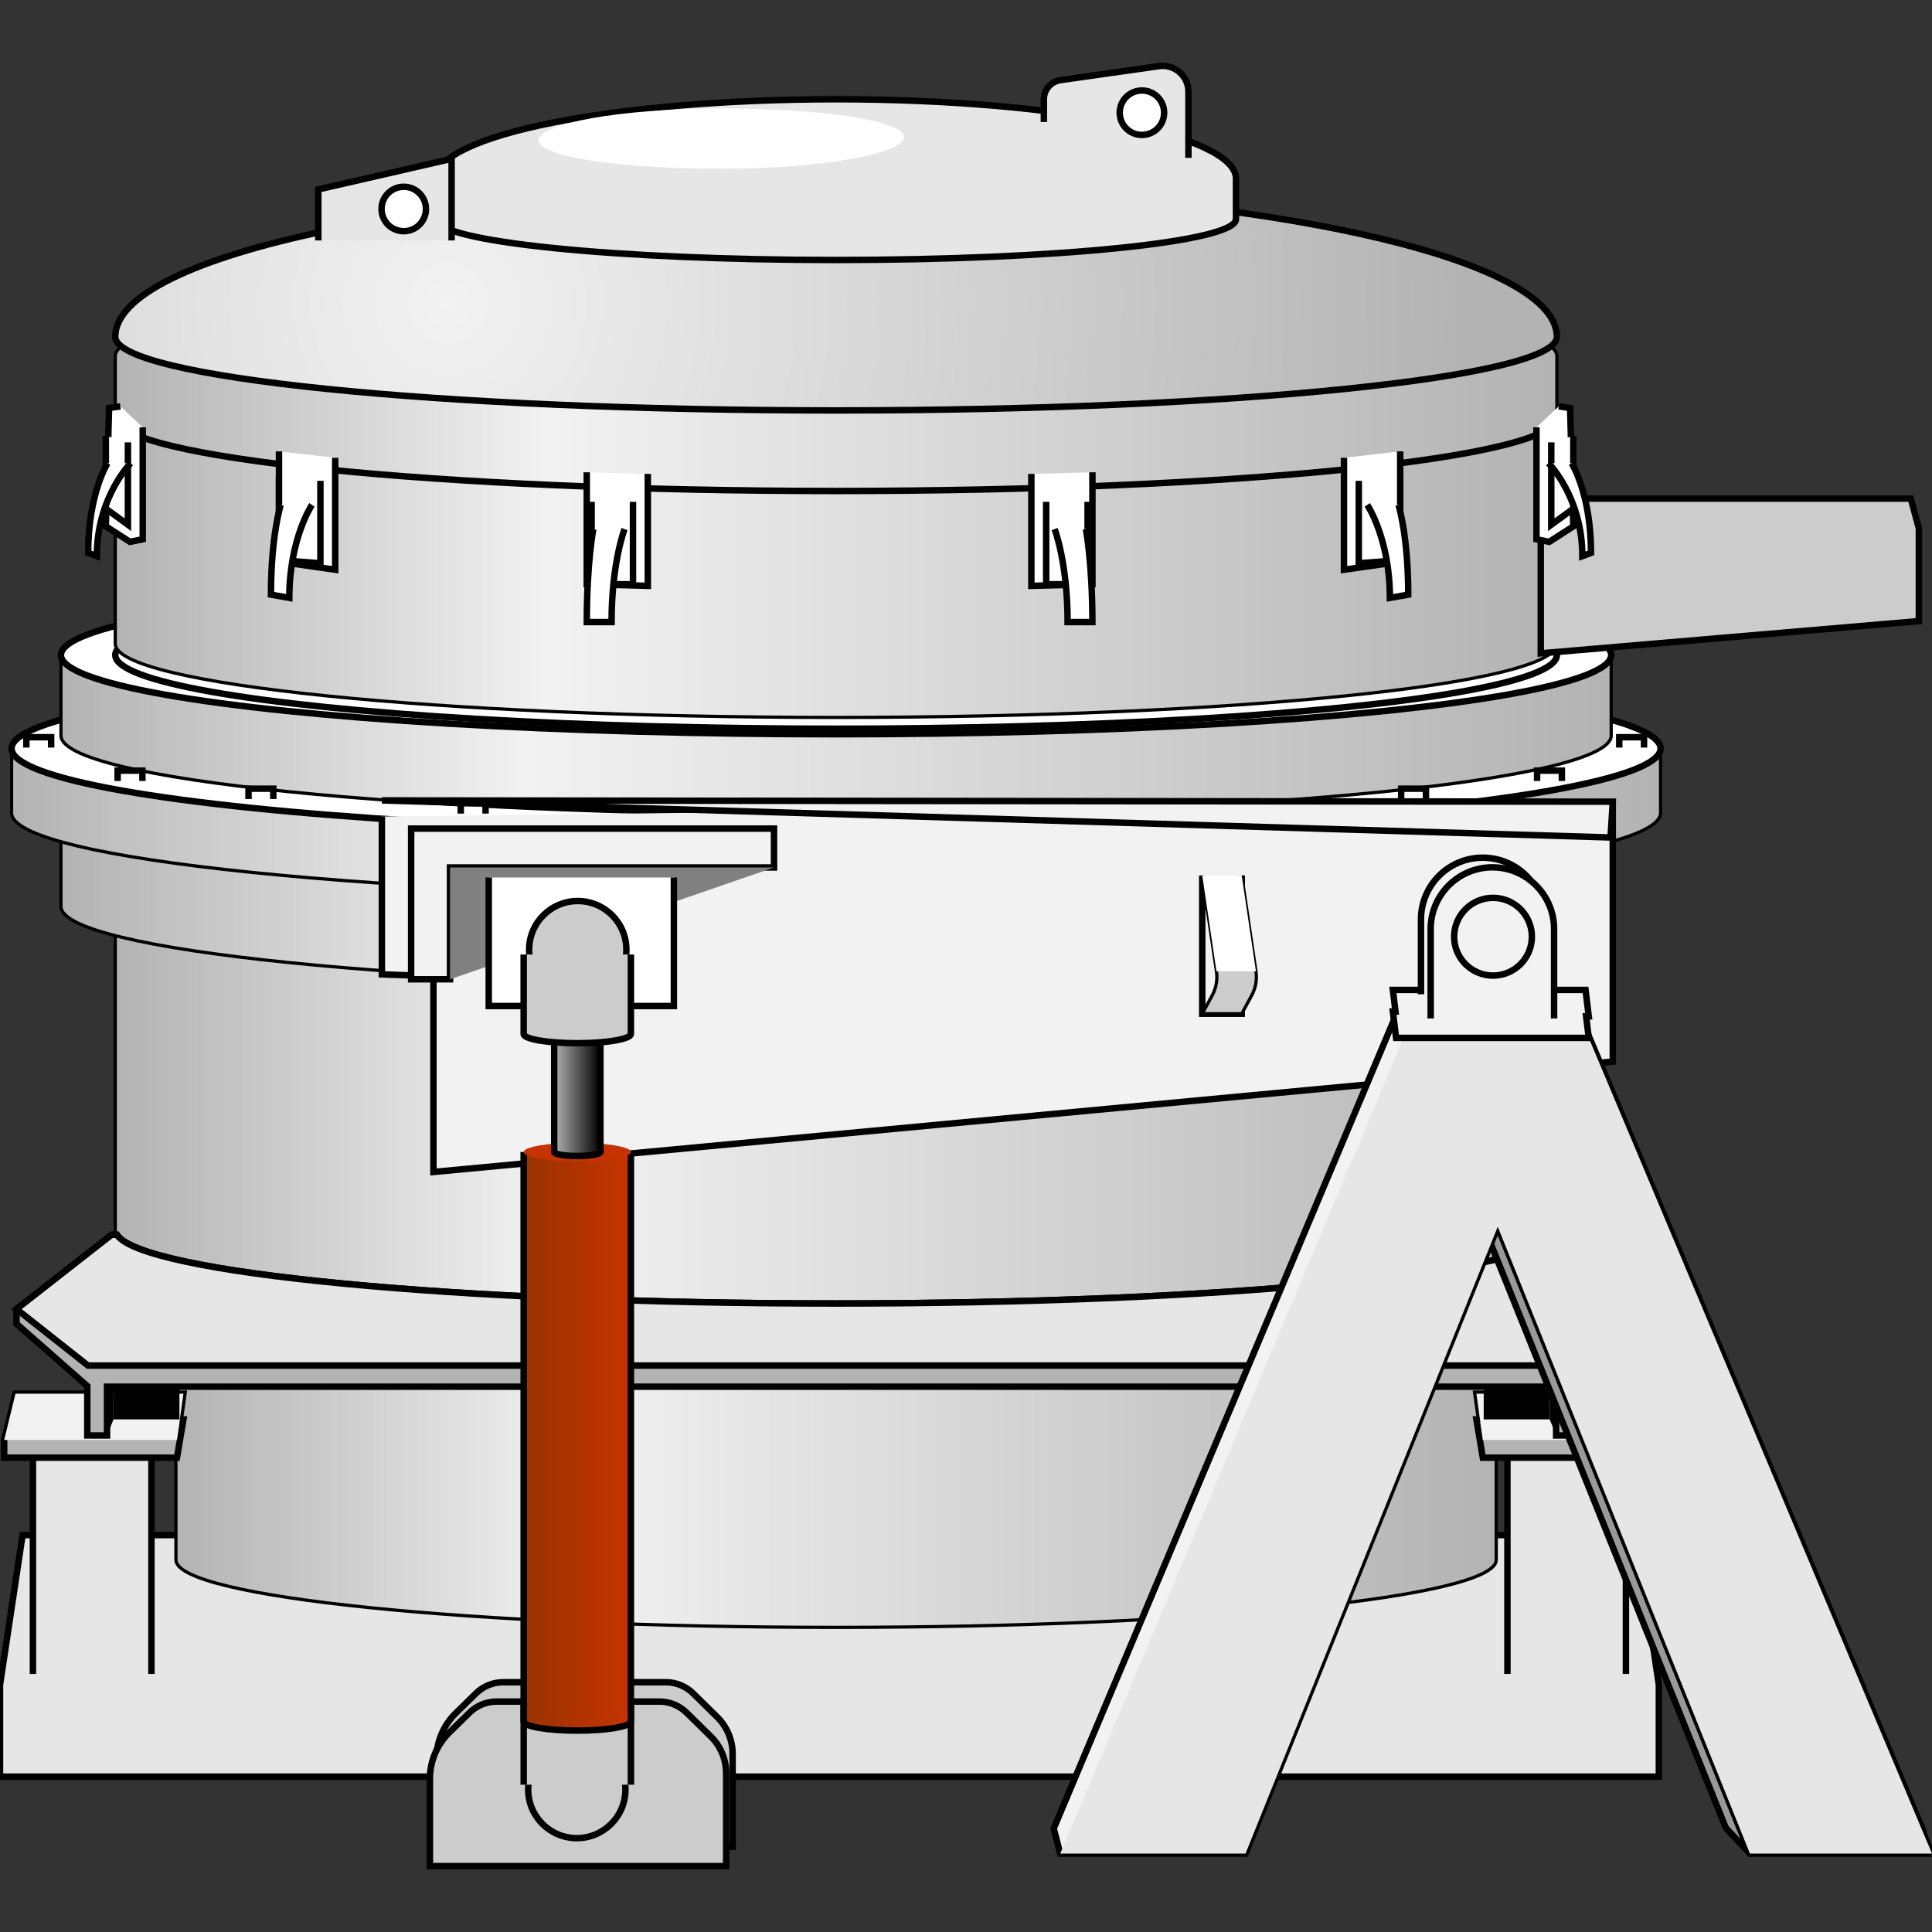 <svg version="1.1" id="Layer_1" xmlns="http://www.w3.org/2000/svg" xmlns:xlink="http://www.w3.org/1999/xlink" x="0px" y="0px" viewBox="0 0 100 100" xml:space="preserve"><rect x="0" y="0" width="100" height="100" fill="#333333" stroke="none"/><desc>Copyright Opto 22</desc> 
<g>
	<g id="frame_1_">
		<rect fill="none" width="100" height="100"></rect>
	</g>
	<g>
		<polygon fill="#E6E6E6" stroke="#000000" stroke-width="0.334" points="85.862,91.96 0,91.96 0,87.206 1.168,79.453 
			84.694,79.453 85.862,87.206 		"></polygon>
		<linearGradient id="SVGID_1_" gradientUnits="userSpaceOnUse" x1="9.106" y1="73.934" x2="77.445" y2="73.934">
			<stop offset="0" style="stop-color:#B3B3B3"></stop>
			<stop offset="0.3" style="stop-color:#F2F2F2"></stop>
			<stop offset="1" style="stop-color:#B3B3B3"></stop>
		</linearGradient>
		<path fill="url(#SVGID_1_)" stroke="#000000" stroke-width="0.167" d="M77.445,63.637V80.74c0,1.928-15.298,3.492-34.169,3.492
			S9.106,82.669,9.106,80.74V63.637"></path>
		
			<linearGradient id="SVGID_00000065764292308745913370000001228487789863117975_" gradientUnits="userSpaceOnUse" x1="5.966" y1="57.127" x2="80.584" y2="57.127">
			<stop offset="0" style="stop-color:#B3B3B3"></stop>
			<stop offset="0.3" style="stop-color:#F2F2F2"></stop>
			<stop offset="1" style="stop-color:#B3B3B3"></stop>
		</linearGradient>
		<path fill="url(#SVGID_00000065764292308745913370000001228487789863117975_)" stroke="#000000" stroke-width="0.167" d="
			M5.966,47.789c0-2.106,16.704-3.813,37.309-3.813s37.309,1.707,37.309,3.813v18.675c0,2.106-16.704,3.813-37.309,3.813
			S5.966,68.57,5.966,66.465V47.789z"></path>
		<polyline fill="#E6E6E6" stroke="#000000" stroke-width="0.334" points="78.024,86.642 78.024,72.342 84.157,72.342 
			84.157,86.642 		"></polyline>
		<polyline fill="#E6E6E6" stroke="#000000" stroke-width="0.334" points="1.705,86.642 1.705,72.342 7.838,72.342 7.838,86.642 		
			"></polyline>
		
			<linearGradient id="SVGID_00000078026687948902224970000015633101429226394772_" gradientUnits="userSpaceOnUse" x1="3.155" y1="44.834" x2="83.395" y2="44.834">
			<stop offset="0" style="stop-color:#B3B3B3"></stop>
			<stop offset="0.3" style="stop-color:#F2F2F2"></stop>
			<stop offset="1" style="stop-color:#B3B3B3"></stop>
		</linearGradient>
		<path fill="url(#SVGID_00000078026687948902224970000015633101429226394772_)" stroke="#000000" stroke-width="0.167" d="
			M3.155,42.749c0-2.264,17.962-4.1,40.12-4.1s40.12,1.836,40.12,4.1v4.17c0,2.264-17.962,4.1-40.12,4.1s-40.12-1.836-40.12-4.1
			V42.749z"></path>
		
			<linearGradient id="SVGID_00000011751013732644434620000012425176409585817259_" gradientUnits="userSpaceOnUse" x1="0.6" y1="40.41" x2="85.951" y2="40.41">
			<stop offset="0" style="stop-color:#B3B3B3"></stop>
			<stop offset="0.3" style="stop-color:#F2F2F2"></stop>
			<stop offset="1" style="stop-color:#B3B3B3"></stop>
		</linearGradient>
		<path fill="url(#SVGID_00000011751013732644434620000012425176409585817259_)" stroke="#000000" stroke-width="0.167" d="
			M0.6,38.742c0-2.408,19.106-4.361,42.675-4.361s42.675,1.952,42.675,4.361v3.336c0,2.408-19.106,4.361-42.675,4.361
			S0.6,44.487,0.6,42.078V38.742z"></path>
		<ellipse fill="#FFFFFF" stroke="#000000" stroke-width="0.334" cx="43.275" cy="38.742" rx="42.675" ry="4.361"></ellipse>
		
			<linearGradient id="SVGID_00000093142013699159412810000002525357137146990249_" gradientUnits="userSpaceOnUse" x1="3.155" y1="35.99" x2="83.395" y2="35.99">
			<stop offset="0" style="stop-color:#B3B3B3"></stop>
			<stop offset="0.3" style="stop-color:#F2F2F2"></stop>
			<stop offset="1" style="stop-color:#B3B3B3"></stop>
		</linearGradient>
		<path fill="url(#SVGID_00000093142013699159412810000002525357137146990249_)" stroke="#000000" stroke-width="0.167" d="
			M3.155,33.905c0-2.264,17.962-4.1,40.12-4.1s40.12,1.836,40.12,4.1v4.17c0,2.264-17.962,4.1-40.12,4.1s-40.12-1.836-40.12-4.1
			V33.905z"></path>
		<ellipse fill="#FFFFFF" stroke="#000000" stroke-width="0.334" cx="43.275" cy="33.905" rx="40.12" ry="4.1"></ellipse>
		<ellipse fill="#FFFFFF" stroke="#000000" stroke-width="0.334" cx="43.275" cy="33.905" rx="37.309" ry="3.813"></ellipse>
		
			<linearGradient id="SVGID_00000029013434772427249570000002243038185319205020_" gradientUnits="userSpaceOnUse" x1="5.966" y1="25.875" x2="80.584" y2="25.875">
			<stop offset="0" style="stop-color:#B3B3B3"></stop>
			<stop offset="0.3" style="stop-color:#F2F2F2"></stop>
			<stop offset="1" style="stop-color:#B3B3B3"></stop>
		</linearGradient>
		<path fill="url(#SVGID_00000029013434772427249570000002243038185319205020_)" stroke="#000000" stroke-width="0.167" d="
			M5.966,18.429c0-2.106,16.704-3.813,37.309-3.813s37.309,1.707,37.309,3.813v14.892c0,2.106-16.704,3.813-37.309,3.813
			S5.966,35.426,5.966,33.321V18.429z"></path>
		<polygon fill="#CCCCCC" stroke="#000000" stroke-width="0.334" points="99.32,32.148 79.75,33.816 79.75,25.807 98.903,25.807 
			99.32,27.349 		"></polygon>
		<path fill="none" stroke="#000000" stroke-width="0.334" d="M80.584,21.601c0,2.106-16.704,3.813-37.309,3.813
			S5.966,23.706,5.966,21.601"></path>
		
			<radialGradient id="SVGID_00000116916689144334293540000016249716032941488542_" cx="23.198" cy="15.672" r="52.927" gradientUnits="userSpaceOnUse">
			<stop offset="0" style="stop-color:#F2F2F2"></stop>
			<stop offset="1" style="stop-color:#B3B3B3"></stop>
		</radialGradient>
		<path fill="url(#SVGID_00000116916689144334293540000016249716032941488542_)" stroke="#000000" stroke-width="0.334" d="
			M43.275,9.674c-20.605,0-37.309,3.473-37.309,7.757c0,2.106,16.704,3.813,37.309,3.813s37.309-1.707,37.309-3.813
			C80.584,13.147,63.88,9.674,43.275,9.674z"></path>
		<path fill="#E6E6E6" stroke="#000000" stroke-width="0.334" d="M63.974,9.247c0-2.269-9.267-4.109-20.699-4.109
			s-20.699,1.84-20.699,4.109v2.095c0,1.168,9.267,2.115,20.699,2.115s20.699-0.947,20.699-2.115V9.247z"></path>
		<polygon fill="#B3B3B3" stroke="#000000" stroke-width="0.334" points="85.695,74.532 85.111,72.138 76.418,72.138 
			76.604,73.472 76.418,73.472 76.751,75.449 85.695,75.449 		"></polygon>
		<polygon fill="#B3B3B3" stroke="#000000" stroke-width="0.334" points="9.494,72.138 0.8,72.138 0.216,74.532 0.216,75.449 
			9.16,75.449 9.494,73.472 9.308,73.472 		"></polygon>
		<polygon fill="#F2F2F2" points="85.695,74.532 76.751,74.532 76.418,72.138 85.111,72.138 		"></polygon>
		<polygon fill="#F2F2F2" points="0.217,74.532 9.16,74.532 9.494,72.138 0.8,72.138 		"></polygon>
		<path fill="#B3B3B3" stroke="#000000" stroke-width="0.334" d="M80.491,63.926c-1.35,1.98-17.495,3.544-37.215,3.544
			c-19.775,0-35.955-1.572-37.226-3.56H5.776l-4.921,3.849v0.761l3.663,3.223v2.558H5.54v-2.527h75.005v2.527h1.022v-2.527h0.039
			l3.698-3.255v-0.761L80.491,63.926z"></path>
		<polygon points="5.874,71.774 5.874,73.467 5.54,74.301 5.54,71.774 		"></polygon>
		<rect x="5.874" y="71.774" width="3.414" height="1.693"></rect>
		<polygon points="80.212,71.774 80.212,73.467 80.545,74.301 80.545,71.774 		"></polygon>
		<rect x="76.797" y="71.774" width="3.414" height="1.693"></rect>
		<path fill="#E6E6E6" stroke="#000000" stroke-width="0.334" d="M80.491,63.926c-1.35,1.98-17.495,3.544-37.215,3.544
			c-19.775,0-35.955-1.572-37.226-3.56H5.776l-4.921,3.849l3.698,2.921h77.053l3.698-2.921L80.491,63.926z"></path>
		<polyline fill="#FFFFFF" stroke="#000000" stroke-width="0.334" points="83.812,38.694 83.812,38.158 85.095,38.158 
			85.095,38.694 		"></polyline>
		<polyline fill="#FFFFFF" stroke="#000000" stroke-width="0.334" points="1.364,38.694 1.364,38.158 2.647,38.158 2.647,38.694 		
			"></polyline>
		<polyline fill="#FFFFFF" stroke="#000000" stroke-width="0.334" points="6.089,40.424 6.089,39.888 7.372,39.888 7.372,40.424 		
			"></polyline>
		<polyline fill="#FFFFFF" stroke="#000000" stroke-width="0.334" points="79.559,40.424 79.559,39.888 80.842,39.888 
			80.842,40.424 		"></polyline>
		<polyline fill="#FFFFFF" stroke="#000000" stroke-width="0.334" points="72.524,41.357 72.524,40.822 73.807,40.822 
			73.807,41.357 		"></polyline>
		<polyline fill="#FFFFFF" stroke="#000000" stroke-width="0.334" points="62.926,42.112 62.926,41.576 64.209,41.576 
			64.209,42.112 		"></polyline>
		<polyline fill="#FFFFFF" stroke="#000000" stroke-width="0.334" points="23.849,42.112 23.849,41.576 25.132,41.576 
			25.132,42.112 		"></polyline>
		<polyline fill="#FFFFFF" stroke="#000000" stroke-width="0.334" points="37.392,42.444 37.392,41.908 38.675,41.908 
			38.675,42.444 		"></polyline>
		<polyline fill="#FFFFFF" stroke="#000000" stroke-width="0.334" points="51.45,42.444 51.45,41.908 52.733,41.908 52.733,42.444 
					"></polyline>
		<polyline fill="#FFFFFF" stroke="#000000" stroke-width="0.334" points="12.863,41.357 12.863,40.822 14.146,40.822 
			14.146,41.357 		"></polyline>
		<g>
			<polyline fill="#FFFFFF" stroke="#000000" stroke-width="0.334" points="56.544,24.446 56.544,30.24 53.383,30.323 
				53.383,24.529 			"></polyline>
			<polyline fill="#FFFFFF" stroke="#000000" stroke-width="0.334" points="56.294,25.974 56.294,30.24 54.15,30.24 54.15,25.974 
							"></polyline>
			<path fill="#FFFFFF" stroke="#000000" stroke-width="0.334" d="M56.205,27.385c0,0,0.337,1.746,0.337,4.813h-1.283
				c0-3.066-0.671-4.813-0.671-4.813"></path>
		</g>
		<g>
			<polyline fill="#FFFFFF" stroke="#000000" stroke-width="0.334" points="72.474,23.362 72.474,29.072 69.564,29.489 
				69.564,23.695 			"></polyline>
			<polyline fill="#FFFFFF" stroke="#000000" stroke-width="0.334" points="72.474,24.723 72.474,28.989 70.331,29.156 
				70.331,24.889 			"></polyline>
			<path fill="#FFFFFF" stroke="#000000" stroke-width="0.334" d="M72.386,26.133c0,0,0.504,1.579,0.504,4.646l-0.949,0.167
				c0-3.066-1.171-4.813-1.171-4.813"></path>
		</g>
		<g>
			<polyline fill="#FFFFFF" stroke="#000000" stroke-width="0.334" points="80.685,21.033 81.269,21.117 81.436,27.244 
				80.186,28.046 79.527,27.912 79.527,27.912 79.527,22.118 			"></polyline>
			<polyline fill="#FFFFFF" stroke="#000000" stroke-width="0.334" points="81.436,22.561 81.436,26.327 80.293,27.161 
				80.293,22.895 			"></polyline>
			<path fill="#FFFFFF" stroke="#000000" stroke-width="0.334" d="M81.347,23.972c0,0,1.004,1.579,1.004,4.646l-0.449,0.167
				c0-3.066-1.755-4.813-1.755-4.813"></path>
		</g>
		<g>
			<polyline fill="#FFFFFF" stroke="#000000" stroke-width="0.334" points="30.37,24.446 30.37,30.24 33.531,30.323 33.531,24.529 
							"></polyline>
			<polyline fill="#FFFFFF" stroke="#000000" stroke-width="0.334" points="30.621,25.974 30.621,30.24 32.764,30.24 
				32.764,25.974 			"></polyline>
			<path fill="#FFFFFF" stroke="#000000" stroke-width="0.334" d="M30.709,27.385c0,0-0.337,1.746-0.337,4.813h1.283
				c0-3.066,0.671-4.813,0.671-4.813"></path>
		</g>
		<g>
			<polyline fill="#FFFFFF" stroke="#000000" stroke-width="0.334" points="14.44,23.362 14.44,29.072 17.35,29.489 17.35,23.695 
							"></polyline>
			<polyline fill="#FFFFFF" stroke="#000000" stroke-width="0.334" points="14.44,24.723 14.44,28.989 16.584,29.156 
				16.584,24.889 			"></polyline>
			<path fill="#FFFFFF" stroke="#000000" stroke-width="0.334" d="M14.529,26.133c0,0-0.504,1.579-0.504,4.646l0.949,0.167
				c0-3.066,1.171-4.813,1.171-4.813"></path>
		</g>
		<g>
			<polyline fill="#FFFFFF" stroke="#000000" stroke-width="0.334" points="6.229,21.033 5.645,21.117 5.478,27.244 6.729,28.046 
				7.388,27.912 7.388,27.912 7.388,22.118 			"></polyline>
			<polyline fill="#FFFFFF" stroke="#000000" stroke-width="0.334" points="5.478,22.561 5.478,26.327 6.621,27.161 6.621,22.895 
							"></polyline>
			<path fill="#FFFFFF" stroke="#000000" stroke-width="0.334" d="M5.567,23.972c0,0-1.004,1.579-1.004,4.646l0.449,0.167
				c0-3.066,1.755-4.813,1.755-4.813"></path>
		</g>
		<polyline fill="#E6E6E6" stroke="#000000" stroke-width="0.334" points="23.375,12.444 23.375,8.221 16.475,9.805 16.475,12.444 
					"></polyline>
		<path fill="#E6E6E6" stroke="#000000" stroke-width="0.334" d="M54.031,6.315V5.138c0-0.498,0.367-0.921,0.86-0.991l5.1-0.724
			c0.804-0.114,1.522,0.51,1.522,1.321v3.428"></path>
		<circle fill="#FFFFFF" stroke="#000000" stroke-width="0.334" cx="59.106" cy="5.834" r="1.15"></circle>
		<circle fill="#FFFFFF" stroke="#000000" stroke-width="0.334" cx="20.898" cy="10.817" r="1.15"></circle>
		<path fill="#FFFFFF" d="M46.785,7.092c0,0.861-4.233,1.642-9.455,1.642s-9.455-0.614-9.455-1.475c0-0.861,4.233-1.642,9.455-1.642
			S46.785,6.232,46.785,7.092z"></path>
		<path fill="#CCCCCC" stroke="#000000" stroke-width="0.334" d="M22.587,91.058v4.531H37.92v-4.811
			c0-0.716-0.288-1.403-0.799-1.905l-1.25-1.228c-0.374-0.367-0.878-0.573-1.402-0.573h-8.429c-0.525,0-1.028,0.206-1.402,0.573
			l-1.051,1.031C22.947,89.305,22.587,90.163,22.587,91.058z"></path>
		<path fill="#CCCCCC" stroke="#000000" stroke-width="0.334" d="M22.253,92.059v4.531h15.332v-4.811
			c0-0.716-0.288-1.403-0.799-1.905l-1.25-1.228c-0.374-0.367-0.878-0.573-1.402-0.573h-8.429c-0.525,0-1.028,0.206-1.402,0.573
			l-1.051,1.031C22.613,90.306,22.253,91.164,22.253,92.059z"></path>
		<polyline fill="#F2F2F2" stroke="#000000" stroke-width="0.334" stroke-miterlimit="10" points="19.765,42.262 19.765,50.434 
			22.434,50.528 22.434,60.661 83.477,54.945 83.477,41.496 		"></polyline>
		<polygon fill="#F2F2F2" stroke="#000000" stroke-width="0.334" stroke-miterlimit="10" points="19.765,41.428 83.362,43.348 
			83.477,41.496 		"></polygon>
		<polygon fill="#F2F2F2" stroke="#000000" stroke-width="0.334" stroke-miterlimit="10" points="23.293,44.9 40.063,44.9 
			40.063,42.887 21.281,42.887 21.281,50.688 23.293,50.688 		"></polygon>
		<polygon fill="#808080" points="23.293,50.688 23.293,44.9 40.063,44.9 		"></polygon>
		<polyline fill="#FFFFFF" stroke="#000000" stroke-width="0.334" points="34.88,45.42 34.88,52.071 25.297,52.071 25.297,45.42 		
			"></polyline>
		<circle fill="#CCCCCC" stroke="#000000" stroke-width="0.334" cx="29.905" cy="49.154" r="2.517"></circle>
		<g>
			<circle fill="#CCCCCC" stroke="#000000" stroke-width="0.334" cx="29.856" cy="92.625" r="2.517"></circle>
			<path fill="#CCCCCC" stroke="#000000" stroke-width="0.334" d="M27.106,92.376v-4.114c0-0.264,1.242-0.478,2.775-0.478
				s2.775,0.214,2.775,0.478v4.114"></path>
			
				<linearGradient id="SVGID_00000137822139941742567340000015014626278870407096_" gradientUnits="userSpaceOnUse" x1="27.106" y1="74.602" x2="32.656" y2="74.602">
				<stop offset="0" style="stop-color:#993300"></stop>
				<stop offset="1" style="stop-color:#C63300"></stop>
			</linearGradient>
			<path fill="url(#SVGID_00000137822139941742567340000015014626278870407096_)" stroke="#000000" stroke-width="0.334" d="
				M32.655,59.628v29.471c0,0.264-1.242,0.478-2.775,0.478s-2.775-0.214-2.775-0.478V59.628"></path>
			<ellipse fill="#C63300" cx="29.881" cy="59.628" rx="2.775" ry="0.478"></ellipse>
			
				<linearGradient id="SVGID_00000183935974211405770550000010666324115163510444_" gradientUnits="userSpaceOnUse" x1="28.684" y1="56.034" x2="31.077" y2="56.034">
				<stop offset="0" style="stop-color:#B3B3B3"></stop>
				<stop offset="1" style="stop-color:#000000"></stop>
			</linearGradient>
			<path fill="url(#SVGID_00000183935974211405770550000010666324115163510444_)" stroke="#000000" stroke-width="0.334" d="
				M28.685,52.441c0-0.114,0.535-0.206,1.196-0.206s1.196,0.092,1.196,0.206v7.187c0,0.114-0.535,0.206-1.196,0.206
				s-1.196-0.092-1.196-0.206V52.441z"></path>
			<path fill="#CCCCCC" stroke="#000000" stroke-width="0.334" d="M32.655,49.404v4.114c0,0.264-1.242,0.478-2.775,0.478
				s-2.775-0.214-2.775-0.478v-4.114"></path>
		</g>
		<g>
			<polygon fill="#999999" stroke="#000000" stroke-width="0.334" stroke-linejoin="round" stroke-miterlimit="10" points="
				76.271,62.159 77.523,63.493 90.577,95.942 89.326,94.608 			"></polygon>
			<polygon fill="#F2F2F2" stroke="#000000" stroke-width="0.334" stroke-miterlimit="10" points="99.452,94.641 99.495,94.641 
				81.729,52.42 72.306,52.42 54.54,94.641 54.878,95.942 64.468,95.942 77.523,63.493 90.577,95.942 100,95.942 			"></polygon>
			<polygon fill="#E6E6E6" points="100,95.942 82.234,53.722 72.644,53.722 54.878,95.942 64.468,95.942 77.523,63.493 
				90.577,95.942 			"></polygon>
			<polygon fill="#F2F2F2" stroke="#000000" stroke-width="0.334" stroke-miterlimit="10" points="82.234,52.605 82.067,51.239 
				72.095,51.239 72.231,52.355 72.095,52.355 72.261,53.722 82.234,53.722 82.098,52.605 			"></polygon>
			<path fill="#F2F2F2" stroke="#000000" stroke-width="0.334" stroke-miterlimit="10" d="M79.938,52.215v-4.628
				c0-1.764-1.43-3.194-3.194-3.194s-3.194,1.43-3.194,3.194v3.877"></path>
			<path fill="#F2F2F2" stroke="#000000" stroke-width="0.334" stroke-miterlimit="10" d="M80.439,52.715v-4.628
				c0-1.764-1.43-3.194-3.194-3.194s-3.194,1.43-3.194,3.194v4.628"></path>
			<circle fill="#F2F2F2" stroke="#000000" stroke-width="0.334" stroke-miterlimit="10" cx="77.278" cy="48.484" r="2.012"></circle>
		</g>
		<polyline fill="#F2F2F2" stroke="#000000" stroke-width="0.334" stroke-miterlimit="10" points="64.272,45.315 64.272,52.47 
			62.228,52.47 62.228,45.315 		"></polyline>
		<path fill="#CCCCCC" stroke="#000000" stroke-width="0.167" stroke-miterlimit="10" d="M64.272,45.315l0.736,4.96
			c0.064,0.43-0.014,0.869-0.222,1.25l-0.514,0.945h-2.044l0.514-0.945c0.208-0.382,0.285-0.821,0.222-1.25l-0.736-4.96"></path>
		<polygon fill="#FFFFFF" points="65.008,50.275 64.272,45.315 62.228,45.315 62.964,50.275 		"></polygon>
	</g>
</g>
</svg>